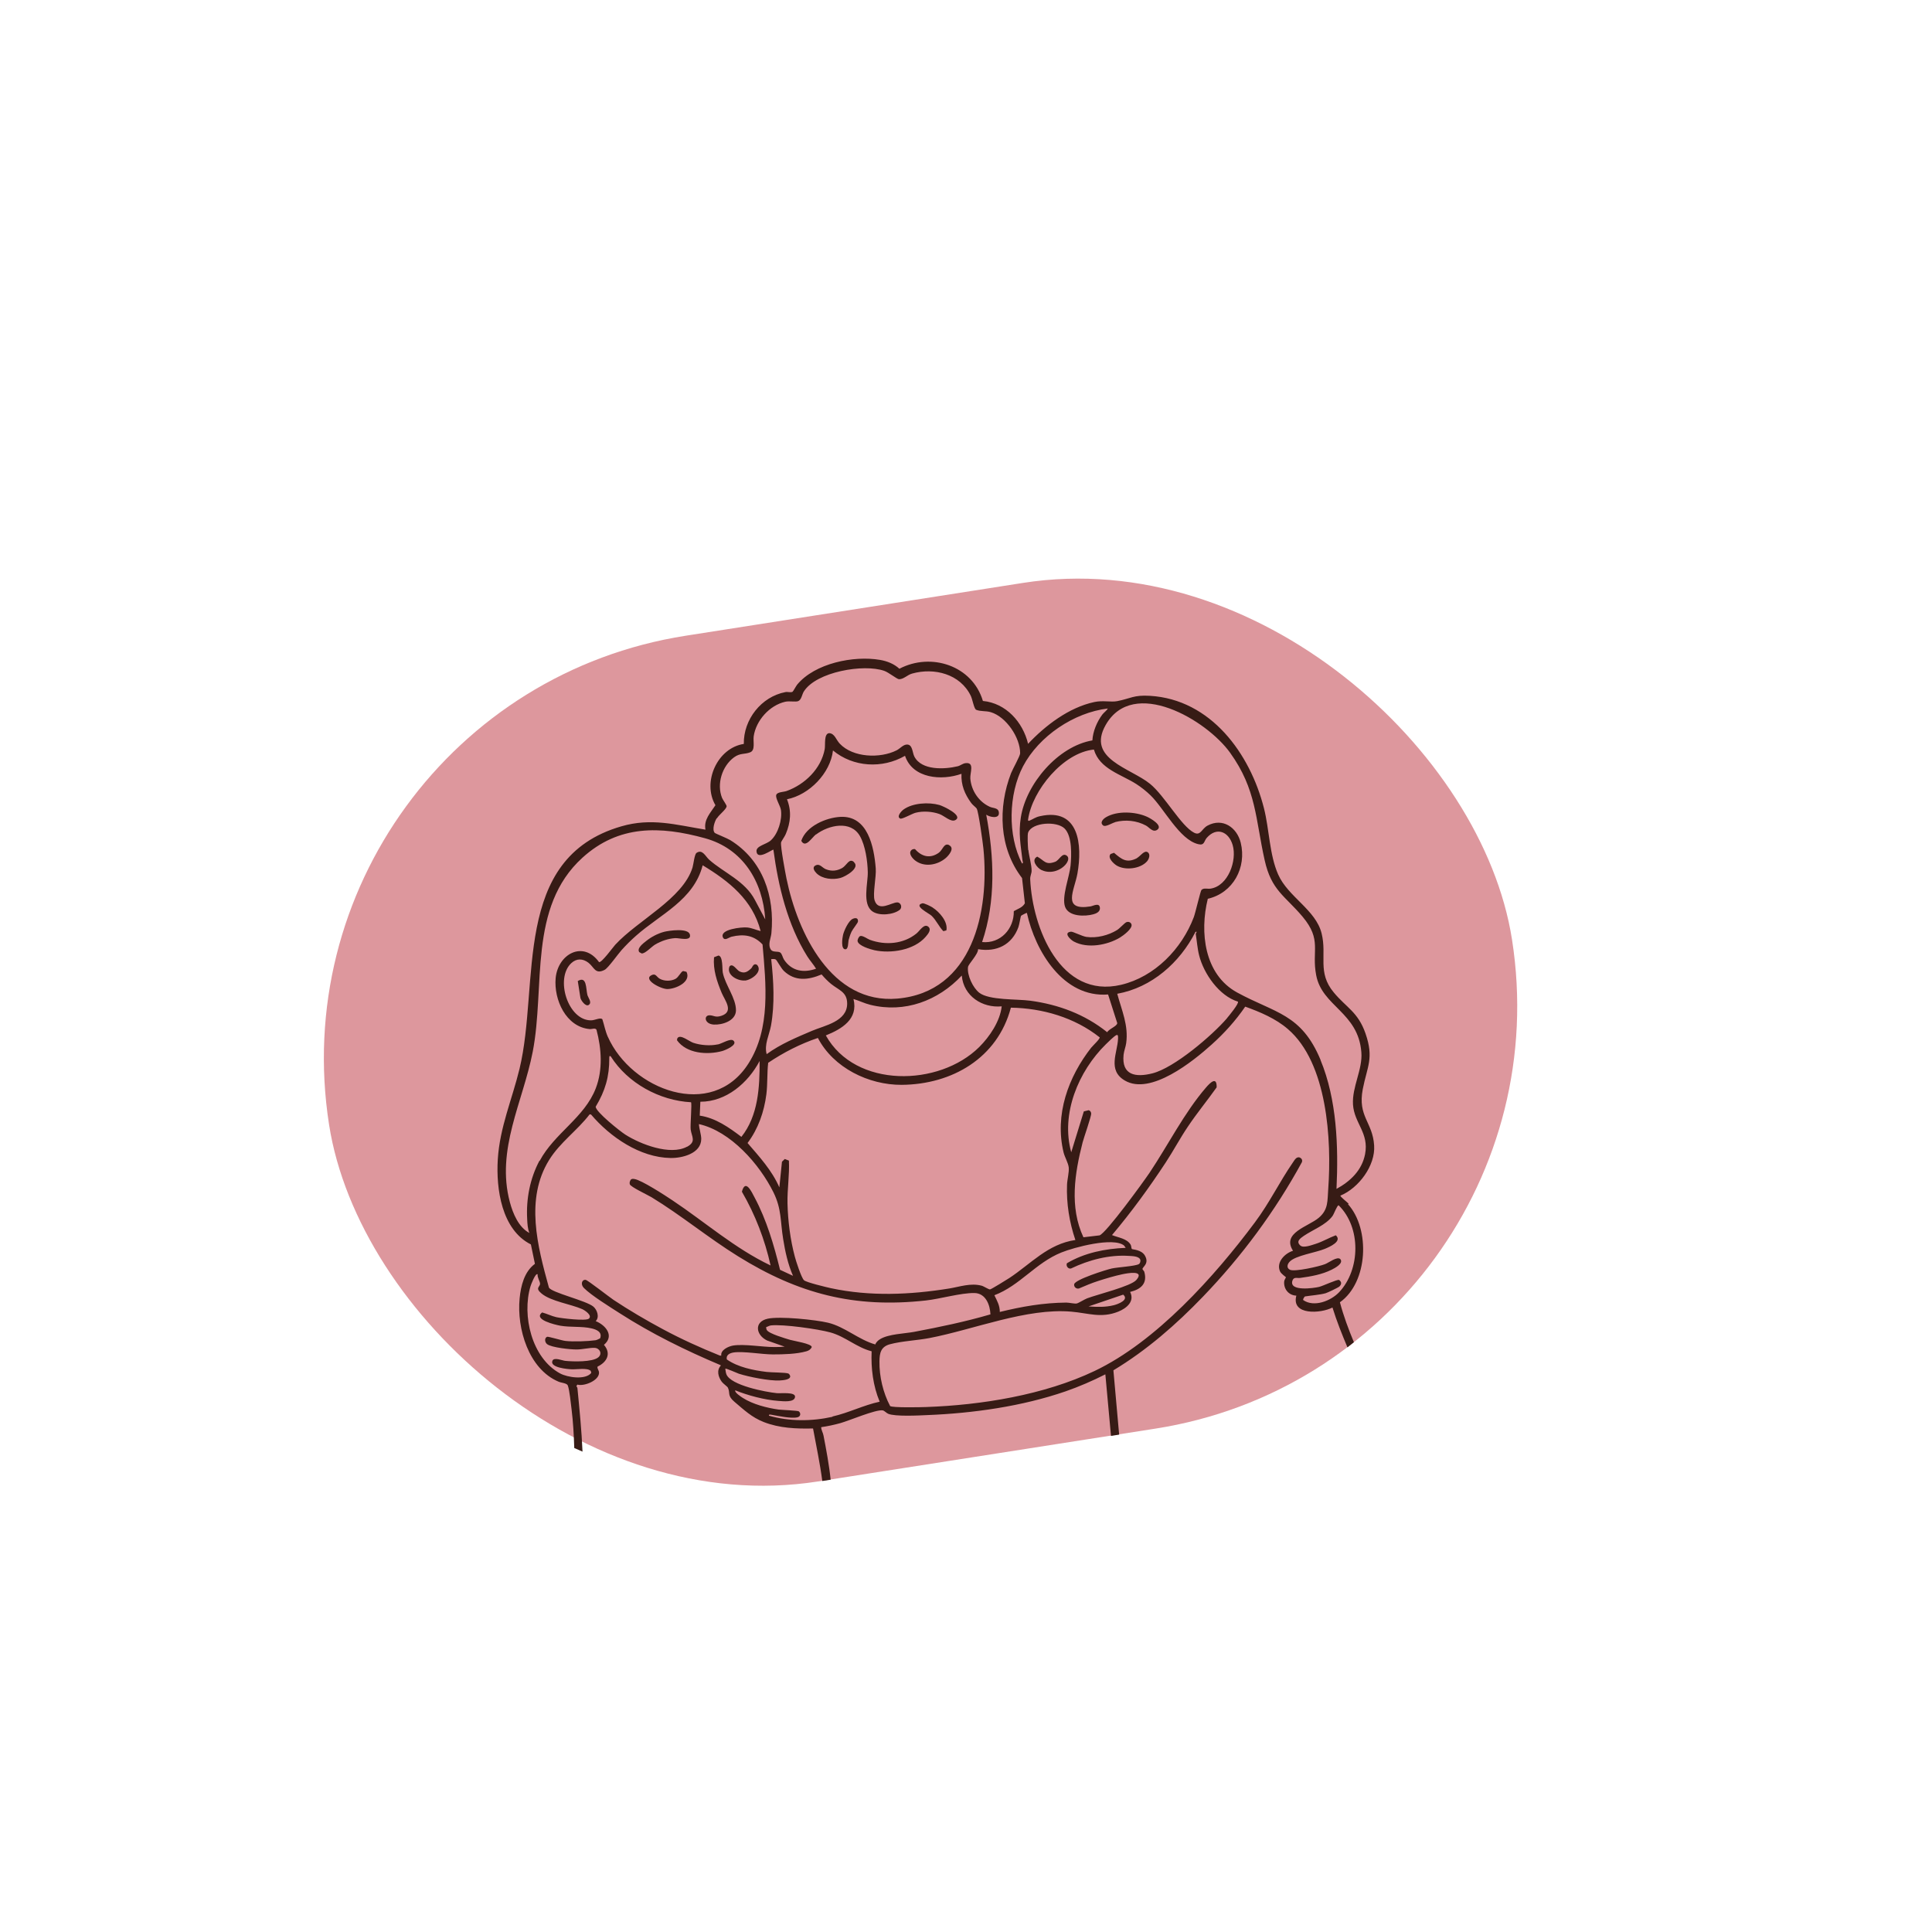 <?xml version="1.0" encoding="UTF-8"?>
<svg id="Camada_1" data-name="Camada 1" xmlns="http://www.w3.org/2000/svg" viewBox="0 0 192 192">
  <defs>
    <style>
      .cls-1 {
        fill: #dd979d;
      }

      .cls-2 {
        fill: #371b15;
      }
    </style>
  </defs>
  <rect class="cls-1" x="31.99" y="60.04" width="118.99" height="85.07" rx="42.53" ry="42.53" transform="translate(-14.77 15.39) rotate(-8.9)"/>
  <g>
    <path class="cls-2" d="M134.02,119.62c-.13-.15-.86-.71-.81-.8,1.81-.75,3.49-2.98,3.35-4.99-.15-2.34-1.65-2.86-1.13-5.59.44-2.26,1.13-3.07.27-5.54-.74-2.13-1.9-2.56-3.15-4.07-1.67-2-.66-3.67-1.21-5.87-.58-2.35-3.34-3.63-4.32-5.86-.87-1.97-.87-4.45-1.41-6.58-1.38-5.44-5.28-10.81-11.33-11.17-1.62-.1-1.92.27-3.26.53-.63.12-1.41-.1-2.28.09-2.51.54-4.85,2.32-6.57,4.15-.52-2.17-2.2-4.04-4.49-4.26-1.05-3.52-5.15-4.85-8.3-3.2-.53-.49-1.22-.76-1.92-.88-2.62-.45-6.48.33-8.24,2.46-.12.15-.39.67-.46.71-.19.1-.48-.02-.71.03-2.4.46-4.17,2.73-4.13,5.15-2.63.4-4.16,3.8-2.82,6.09-.49.76-1.18,1.43-.99,2.43-2.95-.48-5.37-1.2-8.36-.33-10.96,3.17-8.08,15.66-10.12,24.1-.74,3.05-1.96,5.8-2.16,9-.18,2.93.38,6.99,3.29,8.45l.4,1.93c-1.06.78-1.4,2.19-1.52,3.44-.29,2.99.89,7.01,3.87,8.27.28.12.83.14.92.38.17.46.3,1.78.37,2.34.16,1.29.23,2.58.27,3.87.27.12.55.24.82.36-.09-2.09-.29-4.11-.5-6.26,0-.09-.06-.18-.11-.25l.1-.15c.68.2,2.21-.42,2.15-1.22-.01-.19-.22-.43-.14-.57.93-.45,1.38-1.29.63-2.16,1.06-.89.19-1.95-.82-2.36.4-.38.15-1.12-.23-1.44-.73-.61-4.18-1.39-4.42-1.9-1.13-4.1-2.38-8.79.02-12.67,1.09-1.76,2.79-2.92,4.03-4.54l.14.02c1.9,2.24,4.86,4.27,7.9,4.32,1.15.02,3.04-.44,3.05-1.89,0-.44-.21-1.02-.23-1.48,3.15.71,6.02,3.98,7.41,6.79.82,1.67.67,2.87.96,4.63.2,1.25.47,2.5.98,3.66l-1.29-.6c-.61-2.47-1.33-4.94-2.53-7.19-.3-.57-.91-1.89-1.26-.57,1.32,2.27,2.28,4.76,2.85,7.33-3.55-1.69-6.51-4.31-9.75-6.47-.7-.47-3.08-2.02-3.78-2.12-.13-.02-.25-.04-.36.06-.09.13-.15.3-.1.46.08.27,1.78,1.06,2.16,1.29,2.94,1.79,5.65,4.04,8.6,5.87,5.99,3.72,11.54,5.18,18.66,4.39,1.45-.16,3.47-.76,4.83-.74,1.11.02,1.55,1.16,1.59,2.12-2.49.73-5.05,1.26-7.59,1.74-.98.18-2.53.21-3.37.72-.2.12-.41.31-.48.53-1.65-.46-3.03-1.76-4.7-2.16-1.26-.3-4.79-.66-5.99-.4-1.4.3-1.18,1.64-.06,2.17l1.74.61c-.34.03-.69.04-1.02.04-1.19,0-3.01-.33-4.11-.15-.46.08-1.26.44-1.17,1h-.13c-1.94-.78-3.86-1.65-5.7-2.64-1.61-.86-3.36-1.89-4.88-2.9-.39-.26-2.59-1.98-2.77-1.99-.38-.04-.52.45-.18.8.74.75,2.62,1.91,3.57,2.52,3.16,2.03,6.54,3.69,10,5.15l.05.04c-.45.48-.26,1.14.09,1.62.15.2.56.47.61.59.25.52-.09.78.65,1.4.95.8,1.71,1.54,2.91,2.01,1.55.61,3.25.68,4.9.64.32,1.74.69,3.46.92,5.22l.83-.13c-.14-1.39-.46-3.11-.71-4.39-.05-.28-.23-.54-.23-.83.64-.09,1.28-.23,1.9-.4.89-.25,3.51-1.37,4.21-1.27.16.02.36.26.55.34.68.29,3.03.17,3.88.13,4.55-.18,9.44-.87,13.75-2.36,1.35-.47,2.67-1.04,3.95-1.69l.56,6.12.81-.13-.57-6.39c3.31-1.99,6.25-4.56,8.91-7.33,3.84-3.99,7.17-8.49,9.82-13.35.08-.21-.02-.38-.21-.47-.35-.11-.53.28-.7.52-1.33,1.93-2.29,3.96-3.76,5.93-4.01,5.38-9.82,11.86-15.94,14.77-5,2.38-11.25,3.39-16.76,3.58-.48.02-3.35.08-3.55-.1-.7-1.32-1.08-2.93-1.06-4.43.01-.83.13-1.46,1.04-1.71,1.19-.32,2.71-.38,3.95-.62,4.41-.85,9.63-3,14.07-2.62,1.68.14,2.97.68,4.67,0,.82-.33,1.66-1.01,1.18-1.96,1.07-.26,1.74-.83,1.41-2-.03-.1-.17-.2-.18-.27-.02-.21.71-.53.24-1.34-.35-.61-1.24-.59-1.3-.66-.06-.07-.04-.3-.12-.43-.38-.62-1.23-.69-1.85-.95,1.94-2.3,3.7-4.72,5.35-7.23.76-1.16,1.42-2.41,2.2-3.56.89-1.33,1.92-2.58,2.85-3.89.03-1.13-.64-.47-1.06.02-2.15,2.49-3.78,5.74-5.61,8.47-.61.91-4.31,6-4.97,6.22l-1.6.19c-1.4-3-.87-6.35-.08-9.43.13-.5.88-2.61.85-2.88-.02-.16-.09-.26-.24-.32l-.49.12-1.25,4.06c-1.06-3.81.71-8.05,3.44-10.73.21-.21.82-.81,1.04-.91.21-.1.17.23.17.36-.05,1.37-1.07,3.13.67,4.15,2.56,1.51,6.79-1.91,8.63-3.57,1.26-1.13,2.38-2.37,3.34-3.77,1.48.53,3.04,1.19,4.24,2.23,3.93,3.37,4.36,11.04,4.01,15.87-.09,1.19.03,2.07-.95,2.89-1.05.88-3.7,1.49-2.55,3.27-.81.25-1.7,1.14-1.29,2.05.11.25.58.55.59.59,0,.03-.17.25-.18.42-.06.75.45,1.37,1.21,1.4-.53,1.99,2.45,1.78,3.59,1.18.42,1.35.94,2.66,1.49,3.96.22-.17.43-.34.64-.51-.54-1.3-1.03-2.61-1.39-3.97,2.81-1.99,3.02-7.28.81-9.74ZM82.73,140.8c-2.06.46-4.29.47-6.31-.11-.04-.17.17-.1.26-.09.66.11,1.94.4,2.57.25.3-.07.37-.38.14-.59-.09-.08-1.69-.14-2.02-.18-1.15-.16-2.55-.52-3.54-1.15-.16-.1-.87-.56-.76-.76,1.26.51,2.91.95,4.28,1.05.45.03,1.63.18,1.66-.41.03-.5-1.41-.32-1.82-.36-1.1-.11-4.56-.77-5-1.87-.07-.18-.08-.37-.11-.56.04-.07,1.18.44,1.35.5,1.01.32,3.01.72,4.04.67.28-.02,1.04-.05,1.06-.4,0-.09-.09-.25-.18-.29-.26-.11-1.71-.1-2.17-.16-1.32-.16-2.85-.47-3.95-1.24-.1-.44.29-.63.66-.69.97-.15,2.82.19,3.92.19,1.01,0,2.36-.03,3.33-.31.24-.07.42-.18.53-.42,0-.34-1.81-.61-2.16-.72-.46-.14-2.11-.61-2.31-.98-.05-.09-.06-.19-.06-.29.16-.03.3-.14.47-.16,1.19-.14,4.71.36,5.93.7,1.49.42,2.59,1.49,4.08,1.87-.07,1.7.14,3.43.8,5.01-1.59.34-3.09,1.11-4.69,1.47ZM110.09,70.41c-.11.22-.39.4-.54.6-.54.72-.94,1.68-.99,2.57-3.42.58-6.59,4.32-7.11,7.65-.25,1.57-.02,2.72.16,4.25.01.11.12.32-.04.33-1.45-2.77-1.35-6.9.1-9.66,1.58-3,5.06-5.34,8.42-5.74ZM102.18,84.47c-.03-.32-.1-1.52,0-1.75.41-1,2.84-1.15,3.62-.38.76.76.69,2.66.59,3.69-.11,1.12-.91,3.11-.54,4.1.37.98,1.98.96,2.81.73.3-.08.66-.25.65-.61-.03-.6-.65-.22-.95-.17-2.86.45-1.59-1.59-1.29-3.25.51-2.85.18-6.59-3.71-5.72-.47.1-.66.28-1.04.44-.12.05-.17.02-.15-.11.41-2.89,3.49-6.65,6.54-6.95.57,1.94,2.71,2.46,4.22,3.43.47.3,1.01.73,1.41,1.12,1.35,1.31,2.87,4.4,4.73,4.85.65.16.56-.29.86-.63.99-1.12,2.18-.61,2.57.72.45,1.53-.44,4.06-2.19,4.33-.32.05-.68-.1-.91.13-.1.1-.6,2.27-.76,2.7-1.19,3.15-3.88,5.94-7.23,6.73-6.03,1.42-8.81-5.66-9.03-10.48-.02-.33.14-.58.14-.85,0-.62-.25-1.41-.32-2.06ZM71.25,81.32c.22-.37.95-.9.96-1.2,0-.13-.36-.61-.45-.82-.56-1.38,0-3.17,1.19-4.04.62-.45,1.04-.27,1.61-.5.52-.21.27-1.04.34-1.58.23-1.58,1.57-3.08,3.13-3.44.43-.1,1.06.05,1.31-.07.32-.15.36-.67.55-.96,1.24-1.95,5.94-2.76,7.99-2.04.43.15,1.26.82,1.46.83.46.01.83-.43,1.3-.56,2.21-.62,4.79.04,5.84,2.22.17.36.3,1.2.51,1.37.47.2.97.09,1.49.25,1.51.46,2.91,2.52,2.9,4.08,0,.26-.73,1.55-.9,1.97-1.32,3.42-1.21,7.44,1.09,10.43l.28,2.51c-.24.43-.71.55-1.1.78.03,1.76-1.32,3.25-3.15,3.07,1.38-4.07,1.2-8.47.41-12.66.33.24,1.28.45,1.26-.16-.01-.55-.56-.46-.9-.62-1.09-.49-1.84-1.6-1.94-2.8-.05-.57.46-1.65-.47-1.54-.29.03-.5.24-.78.31-1.29.31-3.58.44-4.31-.96-.21-.41-.17-1.19-.72-1.2-.4,0-.68.39-1.05.58-1.64.82-4.32.73-5.64-.66-.38-.4-.5-1.01-1.05-1.05-.55.03-.37,1.14-.45,1.59-.36,1.94-1.97,3.51-3.79,4.16-.27.1-.91.09-1.02.37-.13.32.4,1.09.46,1.52.14.96-.28,2.35-1,3.01-.44.41-1.47.54-1.43,1.09.06.96,1.6-.22,1.68-.16.48,3.62,1.41,7.47,3.36,10.59.27.43.62.81.88,1.24-1.25.44-2.43.24-3.19-.91-.13-.2-.19-.57-.37-.7-.21-.15-.73,0-.92-.27-.35-.51-.01-1.13.04-1.64.35-3.68-.85-7.26-4.09-9.26-.27-.17-1.49-.66-1.54-.72-.29-.33-.01-1.12.19-1.45ZM76.66,95.32c.13-.02.34-.03.44.04.12.09.52.86.8,1.13,1.11,1.06,2.42.91,3.75.35.27.32.62.68.94.94.78.63,1.6.8,1.6,1.96,0,1.78-2.24,2.17-3.49,2.7-1.55.66-3.14,1.32-4.51,2.32-.26-.96.25-1.87.43-2.83.39-2.16.26-4.44.02-6.62ZM84.82,99.28c.57.17,1.1.44,1.68.58,3.4.84,6.73-.4,9.08-2.91.18,2.04,2.03,3.24,3.97,3.06-.17,1.49-1.19,3-2.24,4.05-3.98,3.94-12.3,4.12-15.24-1.16,1.59-.64,3.24-1.62,2.75-3.61ZM89.18,99.24c-6.56.57-9.91-6.54-11.02-11.93-.12-.6-.6-3.14-.54-3.58.02-.13.39-.63.47-.85.48-1.14.59-2.27.12-3.45,2.22-.44,4.31-2.59,4.57-4.85,2.01,1.67,4.91,1.83,7.16.53.76,2.27,3.65,2.49,5.61,1.79-.05,1.11.32,2.01.96,2.89.14.2.47.44.55.56.19.31.61,3.39.67,3.98.62,6.22-1.05,14.26-8.56,14.91ZM53.43,126.63c-.05.31.23.7.24.93.02.34-.54.42.15.99.94.78,2.91,1.05,4.04,1.55.27.12,1.02.62.67.94-.28.27-2.75-.03-3.24-.14-.48-.11-.93-.34-1.41-.47-.94.71,1.32,1.23,1.82,1.32.99.17,2.13.04,3.07.26.5.11,1.11.36.87.99-.14.07-.3.16-.45.19-.78.11-2.21.16-3,.07-.37-.04-1.7-.46-1.82-.41-.28.12-.24.54,0,.73.43.34,2.36.54,2.95.53.55,0,1.32-.19,1.78-.16.51.03.78.59.36.94-.58.49-2.53.43-3.29.35-.3-.03-1.11-.39-1.27-.01-.29.69,1.56.84,1.93.85.5.02,1.56-.17,1.88.16l.05.2c-.58.72-2.36.45-3.1.05-2.82-1.52-3.81-5.76-2.94-8.66.03-.12.5-1.37.71-1.19ZM53.61,115.35c-.94,1.77-1.33,3.79-1.22,5.79.02.45.05.99.22,1.39-1.07-.56-1.64-1.94-1.94-3.06-1.4-5.23,1.3-9.95,2.27-14.94,1.26-6.47-.48-14.36,4.94-19.29,3.61-3.28,7.73-3.16,12.17-1.94,3.76,1.03,5.76,4.28,6,8.07l-1.02-1.92c-.99-1.91-3.12-2.73-4.55-4.01-.38-.34-.67-1.08-1.26-.68-.21.15-.3,1.14-.4,1.46-.97,3.11-5.41,5.21-7.68,7.67-.22.24-1.37,1.83-1.61,1.72-1.58-2.18-4.09-.8-4.31,1.6-.19,2.13,1.02,4.85,3.39,5.06.21.02.55-.15.67.07.5,1.89.64,3.96-.07,5.81-1.12,2.92-4.11,4.46-5.58,7.22ZM68.27,113.96c-1.67.9-4.63-.25-6.12-1.2-.51-.32-2.97-2.28-2.95-2.78.95-1.58,1.36-2.99,1.35-4.83,0-.12,0-.29.15-.16,1.69,2.66,4.83,4.38,7.97,4.55.11.09-.09,2.32-.03,2.72.1.71.58,1.2-.37,1.71ZM60.41,103.05c-.27-.62-.35-1.15-.55-1.76-.21-.2-.74.11-1.12.11-2.3.02-3.61-4.17-1.96-5.69.52-.48,1.14-.46,1.69-.04.58.44.67,1.21,1.62.71.36-.19,1.31-1.55,1.68-1.96.45-.5.93-.98,1.43-1.42,2.42-2.15,5.74-3.54,6.63-7.01,2.61,1.58,4.96,3.43,5.76,6.54-.46-.11-.87-.32-1.36-.36-.52-.05-2.73.18-2.39.98.17.4.6,0,.86-.06,1.2-.29,2.22-.15,3.08.77.34,3.92.82,8.35-1.4,11.83-3.64,5.72-11.64,2.6-13.97-2.65ZM73.68,112.98c-1.24-.94-2.57-1.88-4.14-2.11l.06-1.38c2.58,0,4.74-1.87,5.89-4.05.01,2.6-.13,5.43-1.81,7.54ZM110.69,129.71c-.84.21-1.66.18-2.51.12l3.44-1.17c.62.51-.49.94-.93,1.05ZM111.71,123.79s.17.21.16.22c-2.02.08-4.09.49-5.84,1.53-.12.26.12.6.41.52,1.77-.85,3.78-1.38,5.76-1.25.32.02,1.03.02,1.13.41.02.14-.03.34-.16.41-.4.21-2.08.3-2.68.43-.55.12-3.67,1.1-3.74,1.57-.04.27.21.48.47.42.63-.27,1.26-.54,1.92-.75.71-.23,1.65-.51,2.37-.66.51-.11,2.29-.45,1.42.56-.54.63-3.87,1.44-4.9,1.83-.28.11-.84.47-1.03.51-.23.04-.74-.09-1.04-.09-2.27.02-4.39.39-6.6.93,0-.65-.27-1.1-.54-1.66,2.55-.97,4.1-3.22,6.66-4.25,1.23-.5,5.18-1.57,6.24-.68ZM108.47,104.08c-2.31,2.94-3.68,6.7-2.77,10.46.12.47.46,1.03.51,1.48.05.46-.15,1.2-.17,1.71-.07,1.87.23,3.73.83,5.5-2.72.39-4.43,2.37-6.55,3.77-.23.15-1.81,1.13-1.93,1.14-.13.02-.61-.31-.84-.37-1.1-.29-2.18.11-3.22.28-3.92.63-7.86.8-11.75-.03-.45-.1-2.43-.57-2.68-.79-.26-.24-.8-1.91-.91-2.34-.45-1.67-.69-3.57-.73-5.3-.03-1.42.21-2.84.14-4.25l-.41-.16-.28.27-.26,2.55c-.73-1.68-1.98-3.04-3.16-4.41,1.06-1.4,1.65-3.11,1.87-4.84.13-1.04.06-2.09.18-3.13,1.53-1.03,3.19-1.88,4.94-2.47,1.54,2.96,5.04,4.68,8.33,4.66,5.01-.04,9.52-2.66,10.85-7.67,3.14.05,6.34.98,8.82,2.95.08.12-.69.84-.81,1ZM110.03,102.58c-2.22-1.78-4.83-2.75-7.64-3.13-1.33-.18-4.08-.03-5.07-.79-.64-.5-1.23-1.76-1.12-2.56.04-.3,1.02-1.27,1-1.77,1.84.31,3.37-.43,4.01-2.2.09-.24.22-1.08.26-1.12.02-.03.55-.31.58-.29.83,3.81,3.62,8.46,8.07,8.11l.91,2.84c0,.32-.83.57-1.01.93ZM121.94,101.19c-1.48,1.72-5.25,4.94-7.42,5.48-1.66.42-3.07.19-2.86-1.85.04-.38.21-.78.26-1.16.24-1.77-.44-3.23-.89-4.9,3.44-.62,6.22-3.1,7.77-6.14.23-.13.03.17.03.18.11.68.17,1.5.34,2.15.46,1.82,1.99,4.02,3.85,4.59.15.16-.91,1.44-1.08,1.64ZM131.24,105.34c-1.92-4.61-4.51-4.64-8.3-6.71-3.27-1.79-3.73-6-2.91-9.31,2.52-.58,3.88-3.11,3.27-5.58-.38-1.52-1.8-2.5-3.3-1.69-.58.31-.68,1.03-1.32.71-1.3-.65-2.93-3.68-4.4-4.87-1.93-1.57-6.32-2.46-4.4-5.84,2.73-4.81,10.03-.51,12.37,2.76,2.62,3.65,2.51,6.56,3.43,10.67.67,3.02,2.01,3.53,3.77,5.62,1.95,2.33.88,3.35,1.35,5.81.59,3.12,4.18,3.68,4.49,7.66.14,1.71-.94,3.45-.83,5.2.12,1.86,1.61,2.81,1.2,4.93-.31,1.6-1.46,2.7-2.84,3.45.2-4.2.04-8.88-1.59-12.81ZM129.51,129.18c-.04-.09.15-.33.17-.34.62-.1,1.49-.16,2.06-.32.18-.05,1.25-.56,1.37-.67.23-.23.23-.45-.03-.65-.18-.08-1.61.6-1.99.69-.54.13-2.96.47-2.66-.59.12-.44.47-.26.77-.3,1.08-.15,2.15-.33,3.14-.82.34-.17,1.22-.64.85-1.06-.32-.28-1.12.36-1.51.51-.58.23-3,.78-3.48.56-.37-.17-.28-.56-.03-.81.58-.61,2.6-.9,3.49-1.27.48-.2,1.76-.75,1.09-1.35-.68.25-1.3.63-1.99.85-.39.12-1.21.44-1.52.18-.49-.42-.01-.73.33-.97.91-.62,2.18-1.07,2.85-1.97.16-.22.44-1.04.61-1.07,2.25,2.2,2.17,6.38.06,8.63-.83.88-2.52,1.54-3.59.78Z"/>
    <path class="cls-2" d="M81.1,82.93c1.25-.94,3.45-1.44,4.36.16.54.95.76,2.5.78,3.59.02,1.11-.58,3.18.47,3.9.68.47,2.08.33,2.7-.16.29-.23.13-.74-.25-.74-.57,0-1.86.99-2.24-.2-.21-.64.18-2.33.11-3.19-.17-2.12-.78-5.26-3.52-5.11-1.44.08-3.4.93-3.88,2.38.42.78,1.04-.32,1.47-.65Z"/>
    <path class="cls-2" d="M91.09,92.76c-1.31,1.07-3.1,1.2-4.64.64-.27-.1-.74-.47-.98-.37-.13.06-.28.37-.24.52.11.45,1.25.79,1.66.88,1.65.36,3.95,0,5.1-1.33.22-.26.62-.71.26-1.01-.42-.34-.85.42-1.16.67Z"/>
    <path class="cls-2" d="M93.36,80c-1.06-.3-2.66-.21-3.57.45-.22.16-.73.72-.32.9.18.08,1.19-.5,1.52-.58.74-.19,1.64-.13,2.35.12.52.18,1.15.85,1.6.61.83-.45-1.23-1.4-1.58-1.5Z"/>
    <path class="cls-2" d="M94.34,83.99c-.53-.27-.64.47-1.05.76-.85.6-1.69.39-2.35-.36-.13-.05-.34.03-.41.14-.25.34.18.81.45,1.01.91.67,2.19.43,3.01-.27.31-.27.91-.98.34-1.27Z"/>
    <path class="cls-2" d="M84.86,85.66c-.48-.41-.72.35-1.16.6-.51.29-1.05.35-1.61.13-.38-.14-.61-.6-1.03-.39-.4.19-.12.58.1.8.59.56,1.6.65,2.36.45.51-.14,2.01-1,1.33-1.58Z"/>
    <path class="cls-2" d="M92.69,90.19c-.17-.11-.86-.46-1.02-.42-.95.23.68,1.01.9,1.23.48.45.74,1.1,1.18,1.54l.3-.08c.18-.85-.69-1.84-1.37-2.27Z"/>
    <path class="cls-2" d="M84.75,91.31c-.42.18-.87,1.17-.97,1.6-.07.3-.24,1.42.23,1.43.32,0,.27-.73.33-.94.07-.27.17-.57.29-.82.12-.25.61-.85.63-.98.05-.37-.22-.42-.51-.29Z"/>
    <path class="cls-2" d="M106.74,93.58c1.34.71,3.29.35,4.55-.4.33-.2,1.26-.88,1.16-1.3-.06-.23-.31-.32-.52-.23-.18.08-.64.6-.91.77-.86.54-2.04.83-3.05.69-.42-.06-1.35-.54-1.53-.52-.8.08-.09.79.31,1Z"/>
    <path class="cls-2" d="M110.81,81.7c1.03-.27,2.14-.16,3.07.34.34.18.69.73,1.13.42.6-.43-.72-1.16-1.04-1.3-1.15-.51-2.95-.6-4.05.05-.29.17-.66.54-.28.83.23.17.87-.25,1.18-.33Z"/>
    <path class="cls-2" d="M113,85.28c-1.03.53-1.52.13-2.29-.53l-.34.12c-.34.37.3.96.61,1.15.84.5,2.35.33,3.01-.42.2-.23.37-.71.06-.91-.34-.22-.73.41-1.06.58Z"/>
    <path class="cls-2" d="M103.51,86.46c.78.39,1.77.13,2.35-.5.21-.23.49-.7.13-.94-.45-.3-.71.46-1.12.62-.98.37-1.07-.12-1.79-.51-.65.33-.03,1.11.43,1.34Z"/>
    <path class="cls-2" d="M71.4,94.96l-.44.17c-.11,1.24.29,2.41.76,3.54.31.74,1.25,1.86-.03,2.28-.63.21-.77-.07-1.21-.05-.55.03-.47.86.45.92.85.05,2.19-.37,2.21-1.4.01-1.24-1.06-2.51-1.31-3.76-.07-.36.03-1.64-.43-1.7Z"/>
    <path class="cls-2" d="M71.33,103.79c-.74.16-1.71.09-2.44-.16-.39-.13-1.27-.87-1.55-.48-.05.06-.05.15-.06.23.95,1.33,3.01,1.48,4.5,1.07.31-.09,1.59-.62,1.1-1.04-.29-.25-1.13.3-1.55.39Z"/>
    <path class="cls-2" d="M67.09,93.23c.39-.03,1.65.36,1.47-.36-.17-.67-2.07-.39-2.55-.27-.65.17-1.27.5-1.8.92-.28.22-.95.72-.68,1.1l.23.13c.35.05.98-.67,1.36-.89.6-.35,1.27-.58,1.97-.63Z"/>
    <path class="cls-2" d="M68.23,96.58l-.34-.08c-.23.06-.44.62-.78.79-.45.23-1.09.23-1.54-.02-.33-.18-.39-.57-.82-.36-.89.43.92,1.39,1.58,1.38.84-.01,2.39-.71,1.89-1.72Z"/>
    <path class="cls-2" d="M74.03,97.45c.64-.06,1.8-.88,1.21-1.56-.37-.22-.46.23-.58.34-.36.34-.66.55-1.16.31-.3-.14-.68-.87-1-.5-.35.84.8,1.47,1.54,1.4Z"/>
    <path class="cls-2" d="M57.42,97.5l.26,1.66c.03.22.52.94.84.7.34-.25-.08-.71-.15-1-.15-.61-.04-1.92-.96-1.36Z"/>
  </g>
</svg>